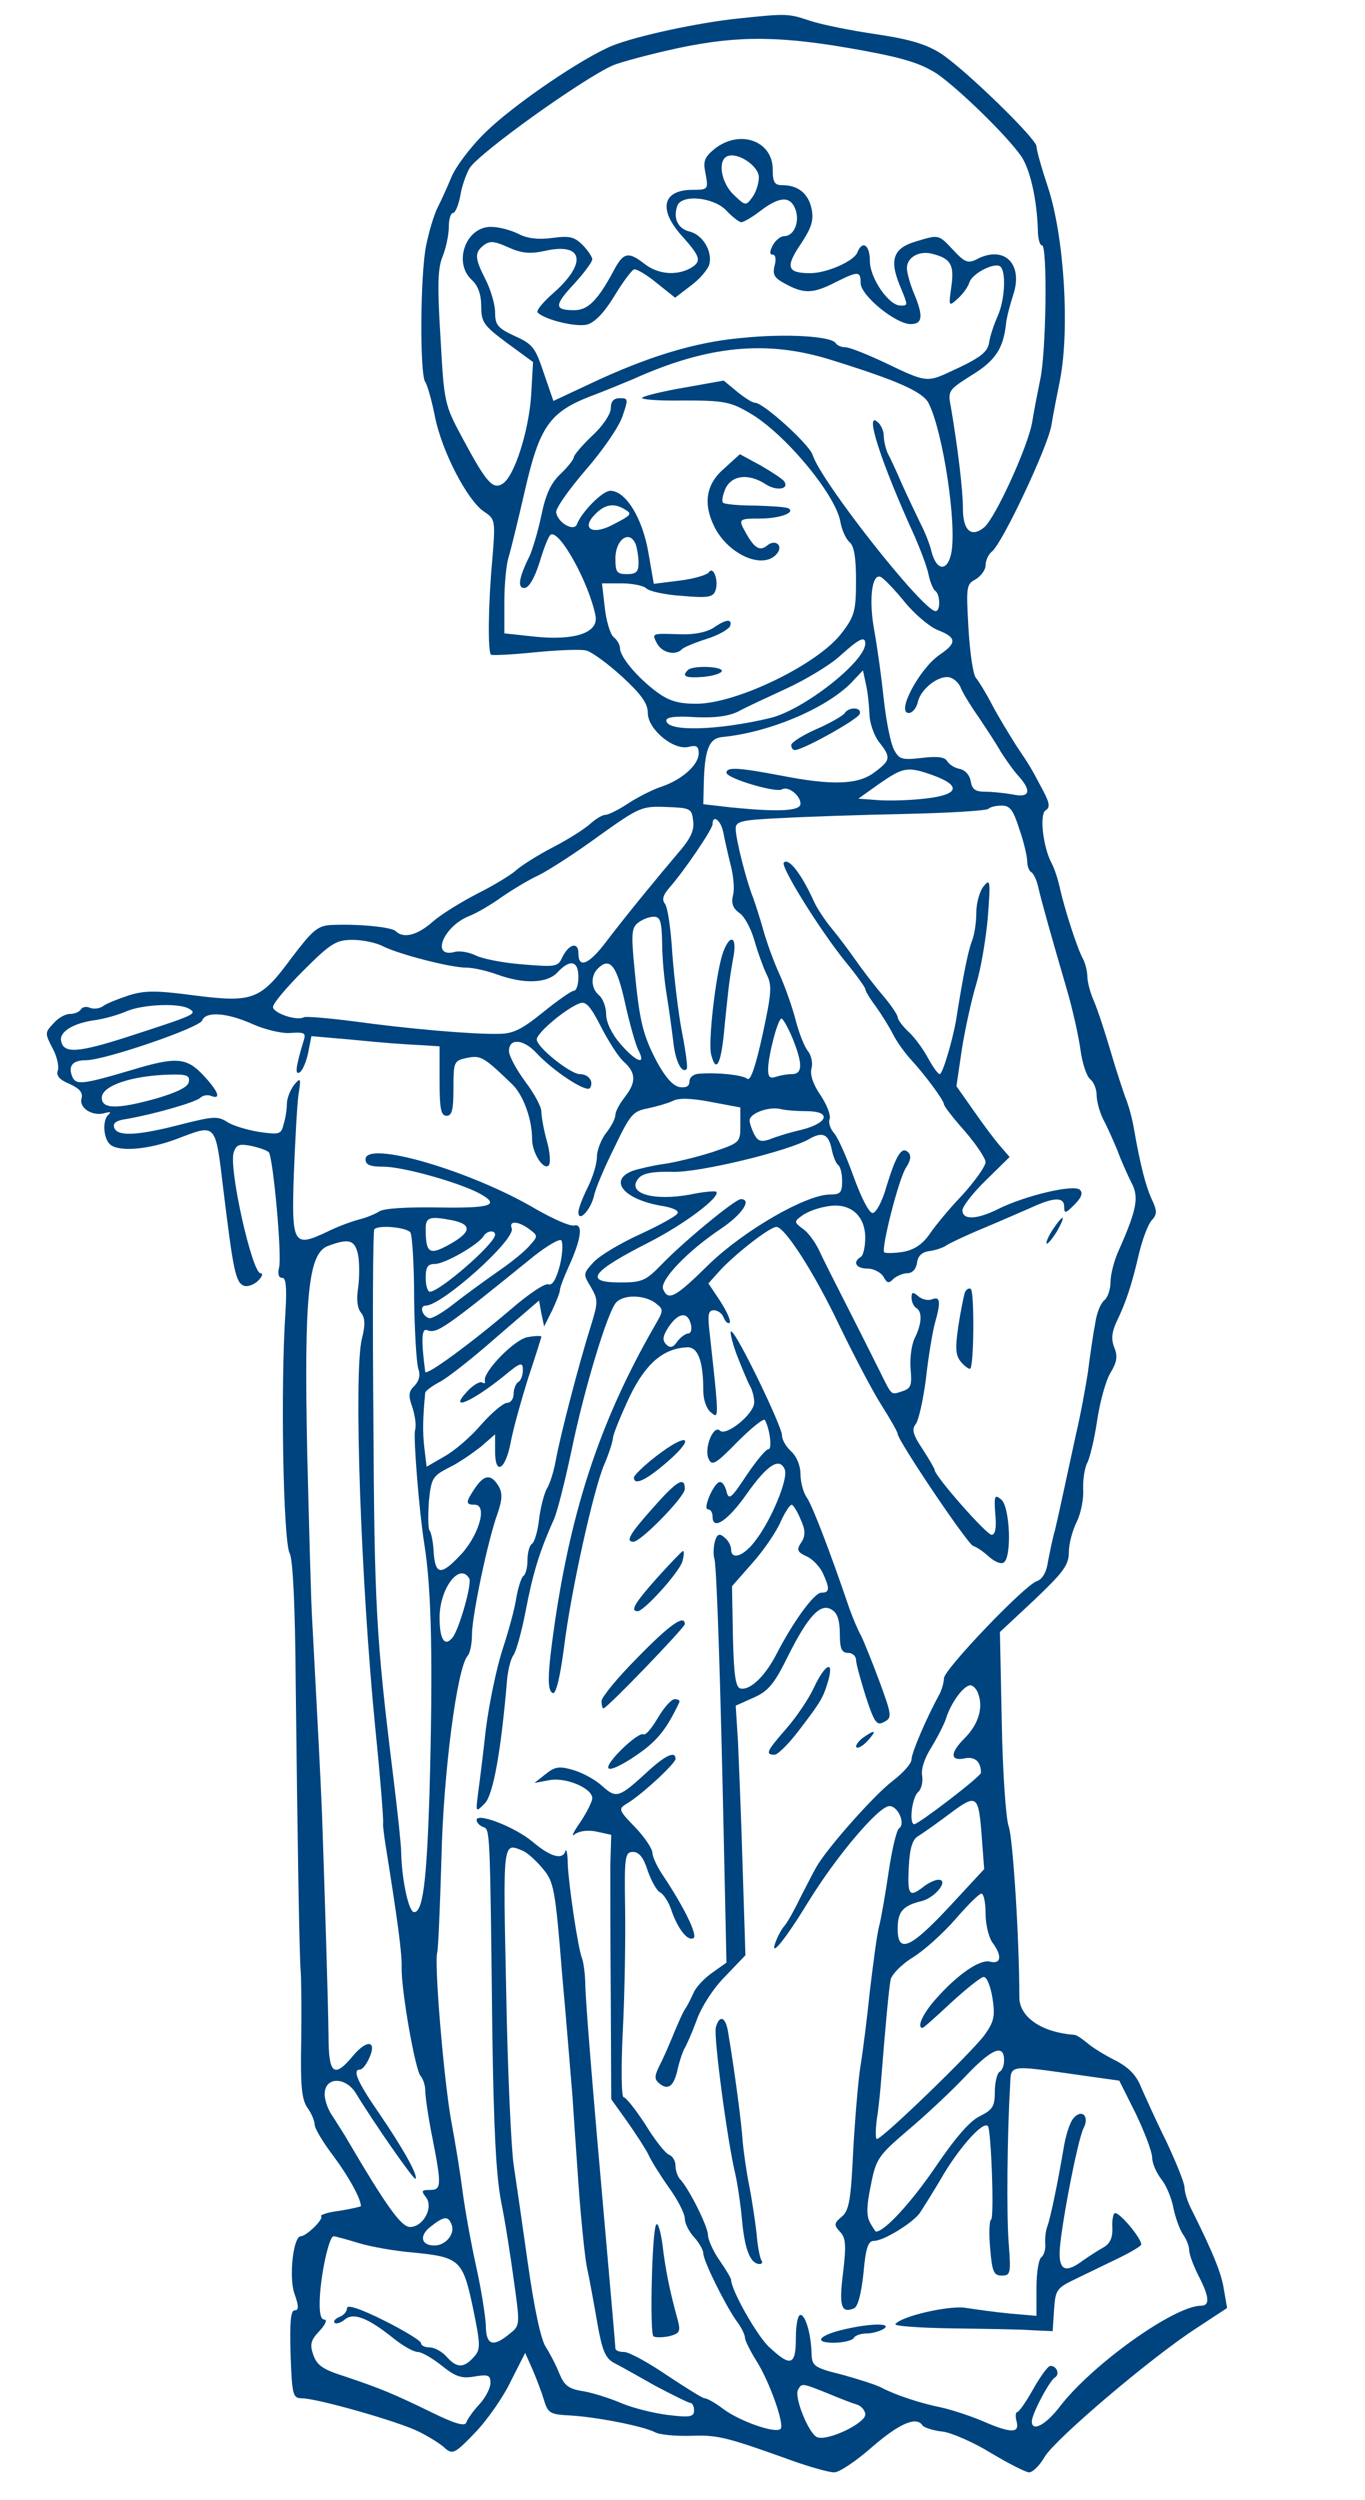 <?xml version="1.0" standalone="no"?>
<!DOCTYPE svg PUBLIC "-//W3C//DTD SVG 20010904//EN"
 "http://www.w3.org/TR/2001/REC-SVG-20010904/DTD/svg10.dtd">
<svg version="1.0" xmlns="http://www.w3.org/2000/svg"
 width="295pt" height="540pt" viewBox="0 0 295 540"
 preserveAspectRatio="xMidYMid meet">

<g transform="translate(0,540) scale(0.1,-0.1)"
fill="#00447F" stroke="none">
<path d="M1595 5360 c-86 -9 -216 -37 -270 -58 -65 -26 -215 -128 -276 -188
-32 -31 -65 -75 -74 -98 -9 -22 -23 -52 -30 -66 -7 -14 -18 -50 -24 -80 -13
-63 -14 -279 -2 -295 4 -5 14 -39 21 -75 15 -75 70 -181 106 -205 24 -16 25
-18 18 -103 -9 -97 -10 -199 -3 -206 2 -2 45 0 94 5 50 5 100 7 112 4 12 -3
46 -28 77 -56 42 -39 56 -58 56 -79 0 -35 56 -82 89 -73 16 4 21 1 21 -14 0
-25 -36 -57 -80 -72 -19 -6 -52 -23 -72 -36 -21 -14 -43 -25 -50 -25 -6 0 -21
-9 -32 -19 -12 -11 -48 -34 -81 -51 -33 -17 -69 -40 -80 -50 -11 -10 -49 -33
-83 -50 -35 -18 -79 -45 -97 -61 -33 -29 -63 -37 -80 -20 -10 9 -83 16 -142
13 -27 -2 -39 -13 -83 -71 -67 -91 -83 -97 -210 -81 -83 11 -107 11 -142 0
-24 -8 -49 -18 -55 -23 -7 -5 -19 -7 -28 -4 -8 4 -17 2 -20 -3 -4 -6 -14 -10
-24 -10 -10 0 -26 -9 -36 -21 -18 -19 -18 -21 -2 -52 10 -18 15 -40 12 -49 -4
-11 3 -20 25 -29 22 -10 30 -19 26 -32 -5 -21 25 -39 51 -31 10 3 14 2 8 -3
-14 -11 -12 -50 2 -64 18 -18 84 -12 145 11 87 33 83 37 101 -112 21 -171 26
-198 44 -205 8 -3 22 2 31 11 9 9 11 16 5 16 -18 0 -69 226 -58 261 6 17 12
19 38 14 18 -4 35 -10 38 -14 9 -10 29 -225 22 -249 -3 -14 -1 -22 7 -22 8 0
10 -20 7 -72 -11 -163 -5 -496 9 -523 7 -12 12 -119 13 -275 4 -357 8 -601 11
-630 1 -14 2 -80 1 -147 -2 -98 1 -127 13 -145 9 -12 16 -29 16 -37 0 -8 18
-38 40 -67 33 -44 60 -93 60 -109 0 -1 -21 -6 -46 -10 -25 -3 -43 -9 -40 -12
6 -6 -32 -43 -44 -43 -16 0 -26 -87 -14 -123 10 -28 10 -37 1 -37 -9 0 -11
-26 -9 -95 3 -88 5 -95 24 -95 33 0 209 -50 253 -72 22 -11 48 -27 57 -36 16
-14 22 -11 65 34 26 27 61 77 77 111 l31 61 16 -36 c9 -21 20 -50 25 -67 8
-27 14 -30 54 -32 58 -3 159 -23 185 -36 10 -6 46 -9 80 -8 58 2 76 -3 229
-58 33 -11 68 -21 79 -21 11 0 48 25 82 55 59 51 96 67 109 46 3 -4 23 -11 44
-13 20 -3 68 -24 105 -47 37 -22 74 -41 81 -41 8 0 23 15 34 34 23 38 227 212
327 277 l67 44 -7 40 c-5 35 -24 81 -72 177 -7 14 -13 34 -13 43 0 10 -18 54
-39 99 -22 44 -46 98 -55 118 -10 26 -27 43 -56 58 -22 11 -50 28 -61 38 -11
9 -23 17 -27 17 -70 5 -119 38 -119 81 0 126 -14 345 -23 369 -6 17 -13 114
-15 225 l-4 195 75 70 c63 60 74 75 74 103 0 18 8 47 17 65 9 18 15 49 14 69
-1 21 3 46 8 57 6 10 16 52 22 92 6 41 19 88 29 104 14 23 16 36 8 55 -7 18
-5 33 5 55 20 41 33 80 48 145 7 30 19 63 27 73 13 14 13 21 2 45 -14 29 -26
78 -39 152 -4 25 -13 56 -19 70 -5 14 -20 59 -32 100 -12 41 -28 90 -36 108
-8 18 -14 42 -14 52 0 11 -4 28 -9 38 -13 23 -40 108 -50 152 -4 19 -12 44
-18 55 -19 35 -27 107 -13 115 10 6 8 16 -5 41 -27 51 -28 53 -59 99 -15 24
-39 63 -52 88 -13 25 -29 51 -35 58 -6 7 -13 55 -16 107 -5 90 -5 95 16 106
11 7 21 20 21 30 0 10 6 24 14 30 23 19 119 223 128 271 4 25 13 70 19 100 21
110 9 308 -26 415 -14 42 -25 81 -25 89 0 16 -153 165 -206 200 -31 20 -66 31
-140 42 -55 8 -119 21 -143 29 -48 16 -50 16 -156 5z m269 -69 c93 -17 128
-29 162 -51 47 -33 148 -131 180 -176 20 -28 35 -94 37 -161 0 -18 4 -33 9
-33 12 0 9 -233 -4 -290 -5 -25 -13 -65 -17 -90 -8 -52 -80 -209 -104 -229
-28 -23 -46 -7 -46 41 0 40 -11 131 -26 219 -7 35 -5 37 44 68 51 31 69 57 75
110 1 14 9 43 16 65 22 67 -21 108 -81 75 -17 -8 -25 -5 -48 20 -33 35 -31 35
-83 19 -47 -14 -56 -39 -34 -93 19 -46 19 -45 2 -45 -25 0 -66 59 -66 96 0 35
-16 46 -27 19 -7 -19 -66 -45 -102 -45 -50 0 -54 13 -21 62 24 36 29 52 24 77
-7 33 -29 51 -63 51 -17 0 -21 6 -21 34 0 62 -71 87 -125 45 -23 -19 -26 -27
-20 -55 6 -33 5 -34 -28 -34 -66 0 -75 -43 -22 -101 40 -45 42 -54 16 -69 -31
-16 -70 -12 -98 10 -36 28 -46 25 -68 -17 -34 -63 -55 -83 -84 -83 -43 0 -44
10 -1 56 22 24 40 48 40 54 0 5 -10 20 -21 31 -18 18 -29 20 -66 15 -30 -4
-54 -1 -73 9 -16 8 -42 15 -59 15 -55 0 -82 -78 -41 -115 13 -12 20 -31 20
-56 0 -35 5 -42 56 -80 l56 -41 -4 -71 c-5 -77 -36 -176 -62 -192 -21 -13 -35
3 -85 96 -41 76 -41 78 -49 220 -7 112 -6 151 5 176 7 18 13 46 13 63 0 16 4
30 9 30 5 0 12 17 16 38 3 20 13 47 20 59 22 34 246 194 310 222 17 7 80 24
140 37 132 28 225 27 399 -5z m-224 -274 c0 -13 -6 -32 -14 -43 -14 -19 -15
-19 -40 5 -28 26 -36 76 -13 84 23 8 67 -22 67 -46z m-70 -72 c13 -14 28 -25
32 -25 5 0 24 11 42 25 41 31 64 32 75 3 10 -27 -3 -58 -24 -58 -8 0 -19 -9
-25 -20 -7 -14 -7 -20 0 -20 6 0 8 -10 4 -24 -5 -20 0 -27 25 -40 39 -21 59
-20 106 4 50 25 55 25 55 -2 1 -27 76 -88 108 -88 26 0 28 17 7 67 -8 19 -15
44 -15 54 0 23 26 38 54 31 40 -10 49 -23 42 -71 -6 -43 -6 -44 14 -26 11 10
22 25 25 35 6 19 52 43 66 35 14 -9 11 -73 -5 -108 -8 -18 -16 -42 -18 -55 -3
-23 -19 -35 -87 -66 -47 -22 -52 -21 -135 19 -40 19 -80 35 -89 35 -9 0 -18 4
-21 9 -10 15 -108 21 -204 11 -100 -9 -202 -40 -327 -99 l-79 -37 -21 61 c-18
54 -24 62 -62 79 -37 17 -43 24 -43 51 0 17 -9 48 -20 70 -24 47 -25 59 -5 75
13 10 22 10 53 -4 29 -13 47 -15 79 -8 83 19 93 -25 20 -90 -23 -20 -39 -39
-35 -43 16 -16 83 -32 107 -26 17 5 37 26 59 62 18 30 37 55 42 57 5 2 27 -11
49 -29 l40 -32 34 26 c19 14 37 35 40 46 7 28 -14 64 -43 71 -25 6 -36 29 -26
56 10 25 79 18 106 -11z m225 -322 c145 -45 199 -69 212 -94 31 -62 61 -260
49 -323 -8 -41 -32 -40 -43 3 -3 14 -14 42 -24 61 -9 19 -28 58 -40 85 -12 28
-26 58 -31 67 -4 10 -8 26 -8 37 0 10 -6 24 -14 30 -28 24 8 -88 81 -248 13
-30 27 -67 30 -83 3 -15 10 -31 14 -34 11 -7 12 -44 1 -44 -27 0 -248 280
-266 338 -8 23 -106 112 -124 112 -6 0 -23 11 -39 24 l-29 24 -84 -15 c-47 -8
-88 -18 -92 -22 -4 -4 36 -7 90 -6 87 0 101 -3 142 -27 75 -43 185 -175 196
-234 3 -18 12 -38 20 -45 10 -8 14 -34 14 -83 0 -64 -3 -77 -30 -112 -49 -67
-227 -154 -315 -154 -39 0 -59 6 -85 25 -42 31 -79 75 -80 94 0 8 -6 19 -14
25 -7 6 -16 35 -19 64 l-6 52 42 0 c24 0 48 -5 54 -11 6 -6 41 -14 77 -16 55
-5 67 -3 72 11 8 20 -4 55 -14 40 -4 -6 -32 -14 -63 -18 l-56 -7 -12 69 c-13
74 -49 132 -82 132 -17 0 -62 -46 -72 -72 -6 -17 -41 2 -45 25 -2 8 27 49 63
91 36 41 72 93 80 116 13 38 13 40 -5 40 -14 0 -20 -7 -20 -22 0 -12 -17 -38
-40 -59 -22 -21 -40 -42 -40 -47 0 -4 -13 -21 -29 -36 -21 -20 -32 -45 -41
-89 -7 -34 -19 -73 -25 -87 -24 -48 -27 -70 -12 -70 10 0 22 21 33 55 9 31 20
58 24 60 19 12 83 -104 97 -175 7 -37 -45 -54 -132 -45 l-65 7 0 68 c0 37 4
80 9 96 5 16 21 82 36 147 31 135 53 167 141 201 27 10 68 27 92 37 162 73
289 85 427 42z m-445 -323 c17 -10 16 -12 -29 -35 -42 -21 -65 -6 -35 24 21
22 41 25 64 11z m24 -76 c3 -9 6 -27 6 -40 0 -19 -5 -24 -25 -24 -22 0 -25 4
-25 34 0 41 31 63 44 30z m581 -124 c21 -26 54 -54 72 -61 41 -16 41 -28 4
-53 -44 -30 -95 -126 -67 -126 8 0 17 11 20 25 7 29 49 60 71 51 9 -3 19 -14
22 -23 4 -10 21 -38 38 -62 16 -24 38 -57 48 -75 11 -17 27 -40 38 -52 29 -32
25 -48 -12 -40 -17 3 -44 6 -60 6 -21 0 -28 5 -31 22 -2 13 -11 24 -23 27 -11
2 -23 9 -28 17 -5 9 -21 11 -55 7 -43 -5 -49 -3 -60 18 -7 13 -17 62 -22 109
-5 47 -14 112 -20 145 -13 68 -6 127 13 119 7 -3 30 -27 52 -54z m-85 -90 c0
-39 -134 -144 -206 -161 -114 -27 -224 -30 -224 -5 0 7 20 10 62 7 43 -2 72 2
93 12 16 9 64 31 105 50 41 19 93 50 115 70 42 38 55 44 55 27z m9 -151 c0
-20 10 -48 21 -62 26 -33 25 -39 -10 -65 -35 -27 -91 -29 -203 -7 -90 17 -117
19 -117 6 0 -12 107 -44 120 -36 13 8 40 -13 40 -31 0 -16 -48 -18 -149 -8
l-61 7 1 46 c2 71 11 96 39 99 106 10 235 66 286 124 l19 20 6 -28 c4 -16 7
-45 8 -65z m136 -133 c64 -23 58 -43 -17 -51 -35 -4 -81 -5 -103 -3 l-40 3 45
32 c52 36 61 38 115 19z m-517 -99 c3 -21 -6 -39 -33 -70 -45 -53 -110 -132
-155 -191 -37 -49 -60 -59 -60 -25 0 26 -21 20 -35 -9 -9 -20 -14 -21 -85 -15
-41 3 -87 12 -101 19 -14 7 -35 11 -46 8 -52 -14 -26 54 30 77 18 7 50 26 72
42 22 15 58 37 80 47 22 11 81 49 130 85 87 62 92 64 145 62 52 -2 55 -3 58
-30z m705 -18 c10 -28 17 -60 17 -70 0 -10 4 -20 9 -23 5 -3 12 -18 15 -33 8
-34 30 -112 61 -218 13 -44 26 -103 30 -132 4 -29 13 -57 21 -64 8 -6 14 -22
14 -34 0 -13 6 -36 14 -52 8 -15 22 -46 31 -68 8 -22 22 -53 30 -69 17 -31 12
-58 -26 -144 -11 -23 -19 -55 -19 -71 0 -16 -6 -34 -14 -40 -8 -7 -16 -28 -19
-49 -4 -20 -11 -68 -16 -107 -6 -38 -17 -97 -25 -130 -7 -33 -19 -87 -26 -120
-7 -33 -16 -73 -20 -90 -5 -16 -11 -47 -15 -67 -3 -23 -12 -39 -24 -43 -26 -8
-201 -191 -201 -210 0 -8 -4 -23 -9 -33 -30 -55 -61 -128 -61 -142 0 -9 -18
-29 -40 -46 -39 -29 -143 -146 -166 -187 -7 -12 -22 -42 -35 -67 -12 -25 -27
-52 -34 -60 -7 -8 -15 -24 -19 -35 -13 -36 20 4 72 89 59 96 151 205 174 205
18 1 36 -38 21 -48 -5 -3 -15 -44 -22 -91 -7 -47 -16 -101 -21 -120 -5 -19
-13 -82 -20 -140 -6 -58 -15 -130 -20 -160 -5 -30 -12 -113 -16 -184 -5 -108
-9 -131 -25 -144 -17 -14 -17 -18 -3 -33 12 -13 13 -29 6 -88 -9 -72 -4 -88
23 -77 9 3 16 30 21 75 5 56 10 71 23 71 20 0 81 37 98 59 6 9 31 48 53 86 37
61 85 114 95 103 7 -7 14 -197 7 -202 -4 -2 -5 -31 -2 -63 4 -50 8 -58 25 -58
19 0 20 5 15 70 -5 64 -3 239 3 340 2 46 -5 45 144 24 l92 -13 36 -72 c19 -40
35 -82 35 -94 0 -12 9 -33 20 -47 11 -14 22 -41 26 -62 4 -20 13 -45 20 -56 8
-11 14 -26 14 -35 0 -9 9 -33 20 -55 24 -46 25 -65 6 -65 -58 0 -234 -126
-304 -216 -31 -41 -62 -58 -62 -34 0 16 38 88 50 95 11 7 4 25 -10 25 -5 0
-21 -22 -37 -50 -15 -27 -31 -50 -35 -50 -3 0 -4 -9 -1 -20 7 -26 -12 -26 -74
1 -26 11 -66 24 -88 29 -45 9 -100 27 -130 43 -11 6 -49 18 -85 28 -61 15 -65
19 -66 45 -1 42 -13 84 -24 84 -6 0 -10 -22 -10 -50 0 -59 -11 -63 -57 -20
-26 23 -83 124 -83 146 0 3 -11 22 -25 42 -14 20 -25 45 -25 55 0 18 -42 102
-61 121 -5 6 -9 18 -9 28 0 10 -6 21 -14 24 -8 3 -31 32 -51 65 -21 32 -42 59
-47 59 -5 0 -6 61 -2 143 4 78 6 197 5 264 -2 114 0 123 17 123 13 0 23 -12
32 -41 8 -23 20 -43 26 -46 7 -3 18 -19 24 -36 14 -42 36 -71 49 -63 9 6 -20
66 -66 135 -13 19 -23 41 -23 49 0 9 -17 34 -37 55 -36 37 -37 40 -19 51 30
17 106 87 106 97 0 18 -22 8 -61 -28 -61 -56 -67 -58 -97 -31 -15 14 -43 29
-63 35 -31 9 -40 7 -60 -9 l-24 -19 32 6 c35 7 93 -17 93 -39 0 -7 -12 -31
-26 -52 -15 -21 -20 -33 -12 -26 9 7 28 10 47 6 l32 -7 -2 -66 c0 -36 0 -165
1 -285 l1 -220 35 -49 c19 -27 39 -58 45 -70 5 -12 25 -44 44 -71 19 -26 35
-57 35 -68 0 -10 9 -28 20 -40 11 -12 20 -28 20 -35 0 -16 45 -107 71 -145 11
-14 19 -31 19 -37 0 -6 11 -28 24 -49 29 -45 62 -139 53 -148 -10 -11 -88 16
-124 43 -17 13 -35 23 -40 23 -5 0 -41 23 -82 50 -41 28 -82 50 -92 50 -11 0
-19 3 -19 8 0 4 -9 108 -20 232 -32 360 -43 502 -45 550 0 25 -4 52 -7 60 -9
22 -29 159 -31 204 0 22 -3 34 -5 28 -6 -20 -32 -13 -71 20 -38 32 -121 64
-121 47 0 -5 6 -12 14 -15 15 -6 15 5 20 -444 3 -205 8 -308 19 -365 9 -44 21
-122 28 -174 13 -93 13 -94 -10 -112 -36 -30 -51 -24 -51 19 -1 20 -10 78 -21
127 -11 50 -24 122 -29 160 -5 39 -16 108 -25 155 -16 90 -37 341 -30 363 2 6
6 98 9 202 4 185 34 415 57 439 5 6 9 26 9 45 0 40 34 204 56 264 10 30 10 43
1 58 -16 26 -31 24 -51 -6 -20 -30 -20 -35 0 -35 29 0 8 -70 -34 -112 -40 -42
-52 -39 -55 13 -1 19 -5 39 -9 44 -3 6 -3 34 -1 63 5 49 8 54 43 72 21 10 51
31 69 45 l31 27 0 -37 c0 -54 23 -39 34 21 5 27 22 88 37 136 16 48 29 89 29
91 0 2 -13 2 -29 -1 -29 -4 -99 -77 -93 -95 1 -5 -1 -6 -6 -3 -5 3 -20 -6 -32
-19 -42 -45 8 -24 78 32 37 31 42 32 42 14 0 -11 -4 -23 -10 -26 -5 -3 -10
-15 -10 -26 0 -10 -6 -19 -14 -19 -8 0 -33 -21 -56 -47 -22 -26 -58 -57 -80
-69 l-38 -22 -5 42 c-4 34 -3 65 2 118 1 4 14 14 31 23 16 8 71 51 122 96 l93
80 5 -28 6 -28 17 34 c9 19 17 39 17 44 0 6 9 29 19 51 27 59 32 94 12 89 -9
-2 -45 14 -82 35 -140 83 -369 150 -369 108 0 -12 10 -16 39 -16 41 0 156 -32
204 -56 51 -27 30 -34 -87 -32 -69 1 -119 -2 -127 -9 -8 -5 -27 -13 -43 -17
-16 -4 -48 -16 -70 -27 -72 -34 -76 -27 -71 124 3 73 7 150 10 172 6 37 5 39
-10 21 -8 -11 -15 -29 -15 -40 0 -12 -3 -32 -7 -44 -5 -22 -9 -23 -52 -17 -25
4 -56 13 -69 21 -21 14 -31 13 -102 -5 -93 -24 -136 -26 -143 -7 -4 10 4 16
26 19 58 10 150 36 160 46 5 5 16 7 23 4 23 -9 16 10 -17 45 -36 38 -58 40
-154 11 -108 -32 -121 -33 -129 -14 -9 23 1 35 30 35 40 0 245 70 251 86 8 20
53 17 109 -8 27 -12 64 -21 83 -19 31 2 33 0 26 -21 -16 -53 -18 -71 -7 -64 6
4 14 23 18 42 l7 36 81 -7 c81 -8 109 -10 166 -13 l30 -2 0 -75 c0 -60 3 -75
15 -75 12 0 15 13 15 59 0 58 1 60 29 66 30 6 36 3 99 -58 23 -23 42 -74 42
-118 0 -29 25 -68 36 -56 4 4 3 28 -4 52 -7 25 -12 54 -12 64 0 11 -16 40 -35
65 -19 26 -35 55 -35 66 0 28 31 26 59 -4 37 -40 109 -87 116 -76 9 14 -3 30
-22 30 -20 0 -93 58 -93 75 0 14 63 67 93 78 13 5 23 -6 46 -51 16 -31 38 -66
50 -76 26 -24 26 -44 1 -76 -11 -14 -20 -31 -20 -38 0 -8 -9 -25 -20 -39 -11
-14 -20 -38 -20 -52 0 -15 -9 -44 -20 -66 -11 -22 -20 -46 -20 -53 0 -24 27 5
34 36 3 15 23 62 44 104 34 71 40 78 72 84 19 4 43 11 54 16 12 7 40 6 82 -2
l64 -12 0 -38 c0 -38 0 -38 -62 -59 -35 -11 -81 -22 -103 -25 -22 -3 -53 -10
-68 -15 -54 -21 -17 -63 66 -76 22 -4 35 -10 31 -16 -3 -6 -40 -26 -81 -45
-42 -19 -87 -46 -100 -60 -23 -25 -23 -26 -6 -54 16 -28 16 -32 -1 -87 -22
-69 -65 -232 -75 -288 -4 -22 -12 -49 -19 -60 -6 -11 -14 -41 -17 -67 -3 -26
-10 -50 -16 -53 -5 -4 -9 -19 -9 -35 0 -16 -4 -31 -9 -34 -4 -3 -11 -24 -15
-46 -3 -23 -17 -73 -30 -113 -13 -40 -29 -117 -36 -172 -6 -55 -14 -118 -17
-140 -5 -40 -5 -40 15 -20 18 19 35 113 48 268 2 21 8 44 13 51 6 7 18 50 27
96 15 79 29 127 61 198 8 18 25 87 39 153 27 130 76 292 95 315 15 18 60 18
85 0 19 -15 19 -15 -3 -53 -114 -199 -177 -387 -214 -638 -16 -111 -17 -147
-4 -152 7 -2 16 38 24 99 15 122 64 342 87 395 9 21 18 47 19 59 2 11 19 52
37 90 35 71 73 102 124 104 23 0 34 -31 34 -95 0 -18 7 -39 17 -46 17 -15 17
-12 -3 169 -5 42 -4 52 9 52 8 0 18 -7 21 -16 4 -9 9 -14 13 -11 3 4 -6 24
-20 46 l-26 39 27 30 c34 36 106 92 120 92 18 0 82 -99 137 -215 31 -64 71
-140 90 -170 19 -30 35 -58 35 -62 0 -14 151 -238 163 -242 7 -2 22 -12 34
-23 12 -11 26 -17 32 -13 18 10 14 120 -5 136 -14 12 -16 9 -13 -31 3 -30 0
-45 -8 -45 -11 0 -123 127 -123 140 0 3 -12 23 -26 45 -21 31 -24 43 -15 54 6
7 16 51 22 97 5 46 14 100 19 119 14 49 12 60 -5 54 -8 -4 -22 -1 -30 6 -12
10 -15 10 -15 -3 0 -9 5 -19 10 -22 14 -8 12 -35 -3 -65 -7 -14 -11 -44 -9
-67 3 -35 1 -42 -18 -48 -26 -8 -21 -12 -52 50 -14 28 -44 88 -68 135 -24 47
-51 100 -59 118 -9 19 -25 41 -36 48 -19 14 -19 16 -2 28 10 8 34 17 53 20 49
10 83 -17 84 -66 0 -20 -4 -40 -10 -43 -18 -11 -10 -25 15 -25 13 0 28 -8 34
-17 8 -15 12 -16 22 -5 7 6 21 12 30 12 11 0 19 9 21 23 2 15 11 23 28 25 14
2 30 8 35 12 6 4 39 20 75 35 36 15 84 36 107 46 52 24 73 24 73 2 0 -15 3
-14 22 5 15 15 19 25 12 32 -13 13 -120 -13 -176 -41 -46 -23 -78 -25 -78 -3
0 8 23 38 51 65 l51 50 -19 22 c-11 12 -37 47 -58 77 l-38 54 12 81 c7 44 21
107 31 140 10 33 21 98 25 145 6 78 5 83 -9 66 -9 -11 -16 -37 -16 -57 0 -21
-4 -49 -10 -63 -8 -22 -18 -70 -34 -171 -8 -45 -29 -115 -35 -115 -4 0 -15 16
-25 34 -10 19 -29 45 -42 57 -13 12 -24 27 -24 32 0 5 -15 27 -32 47 -18 21
-44 55 -58 75 -14 20 -37 51 -52 69 -15 18 -32 44 -38 57 -27 60 -55 97 -66
86 -8 -8 78 -146 133 -214 24 -29 43 -56 43 -59 0 -4 10 -21 23 -38 12 -17 29
-44 37 -60 8 -16 26 -41 40 -56 31 -34 70 -87 70 -95 0 -4 20 -30 45 -58 25
-29 45 -59 45 -67 0 -9 -23 -41 -50 -71 -28 -29 -60 -68 -72 -86 -15 -21 -33
-33 -57 -37 -19 -3 -37 -3 -40 -1 -7 8 31 158 47 183 10 15 12 26 5 33 -14 14
-26 -5 -47 -73 -9 -33 -23 -58 -30 -58 -8 0 -25 34 -41 78 -15 42 -34 85 -42
94 -9 10 -13 24 -10 31 3 8 -6 31 -20 52 -16 23 -23 45 -19 58 3 12 -1 28 -8
37 -7 8 -19 38 -26 65 -7 28 -23 73 -35 100 -13 28 -28 70 -35 95 -7 25 -17
56 -22 70 -15 37 -38 128 -38 150 0 16 11 19 98 23 53 3 174 7 269 9 94 2 175
7 179 11 4 4 17 7 29 7 18 0 25 -10 38 -51z m-640 -6 c3 -16 10 -47 16 -71 6
-23 9 -53 5 -66 -4 -17 0 -28 14 -38 11 -7 25 -34 32 -58 7 -25 19 -58 26 -73
13 -25 12 -39 -8 -132 -15 -68 -26 -101 -33 -95 -10 8 -62 14 -102 11 -14 0
-23 -8 -23 -17 0 -10 -7 -14 -21 -12 -14 2 -31 21 -49 54 -31 59 -38 88 -49
204 -7 73 -6 86 8 97 9 7 24 13 34 13 14 0 17 -10 18 -57 0 -32 5 -83 10 -113
5 -30 11 -75 14 -99 4 -41 18 -71 29 -60 3 2 -2 38 -10 79 -8 41 -17 118 -21
170 -3 52 -10 101 -16 108 -7 9 -4 19 10 35 31 35 93 126 93 137 0 22 18 8 23
-17z m-735 -247 c34 -17 145 -46 180 -46 15 0 45 -7 67 -15 58 -21 108 -19
130 5 27 29 45 25 45 -10 0 -16 -4 -30 -10 -30 -5 0 -35 -21 -66 -46 -47 -38
-65 -47 -98 -47 -58 -1 -195 11 -311 27 -55 7 -103 11 -108 9 -15 -9 -67 9
-67 22 0 8 30 43 66 79 59 59 71 66 106 66 21 0 51 -6 66 -14z m523 -123 c10
-45 23 -91 29 -102 17 -33 -5 -25 -39 14 -19 22 -31 47 -31 64 0 16 -7 34 -15
41 -18 15 -19 42 -3 58 26 26 41 7 59 -75z m-942 -12 c18 -11 13 -13 -135 -61
-106 -34 -137 -36 -142 -8 -4 20 28 39 76 45 19 3 48 11 66 19 36 15 114 18
135 5z m1304 -64 c22 -55 22 -77 -2 -77 -11 0 -26 -3 -35 -6 -12 -4 -16 0 -16
16 0 29 21 110 29 110 3 0 14 -19 24 -43z m-1305 -94 c-2 -11 -25 -22 -68 -35
-86 -24 -120 -24 -120 1 0 26 65 48 148 50 35 1 43 -2 40 -16z m1335 -63 c54
0 48 -25 -10 -40 -27 -6 -58 -16 -70 -21 -18 -6 -25 -4 -33 11 -5 10 -10 24
-10 30 0 15 40 30 65 25 11 -3 37 -5 58 -5z m54 -80 c3 -17 10 -33 14 -36 5
-3 9 -18 9 -35 0 -25 -4 -29 -26 -29 -52 0 -185 -77 -261 -150 -74 -73 -89
-81 -100 -54 -7 19 53 82 125 130 46 31 68 64 43 64 -12 0 -123 -91 -172 -142
-33 -34 -42 -38 -88 -38 -81 0 -64 23 64 88 74 38 153 97 143 108 -3 2 -28 0
-56 -6 -82 -15 -139 3 -112 35 9 11 31 15 74 14 57 -2 251 45 295 71 28 16 41
11 48 -20z m-818 -156 c42 -9 39 -26 -8 -52 -43 -24 -51 -19 -51 34 0 25 8 28
59 18z m165 -19 c19 -14 19 -15 0 -36 -10 -12 -41 -37 -69 -56 -27 -19 -70
-50 -94 -69 -24 -19 -48 -33 -54 -31 -15 5 -21 27 -7 27 35 0 195 143 186 167
-7 17 14 16 38 -2z m-257 -7 c4 -7 8 -71 8 -143 1 -71 5 -139 9 -151 5 -14 2
-26 -8 -37 -13 -12 -14 -21 -5 -46 6 -18 9 -40 6 -50 -4 -16 9 -177 20 -246
16 -99 19 -259 11 -545 -6 -183 -14 -250 -33 -250 -12 0 -27 72 -28 130 0 14
-8 90 -18 170 -36 292 -40 363 -42 763 -2 224 -1 410 2 412 10 10 70 4 78 -7z
m183 -5 c-1 -20 -120 -123 -141 -123 -5 0 -9 14 -9 30 0 23 4 30 20 30 21 0
93 41 105 60 7 12 25 14 25 3z m140 -66 c-8 -30 -16 -44 -25 -41 -7 3 -43 -21
-81 -54 -88 -75 -184 -145 -185 -135 -9 69 -8 95 4 90 21 -8 35 1 231 160 28
22 55 38 59 34 4 -5 3 -29 -3 -54z m-436 22 c3 -17 3 -49 0 -70 -4 -25 -2 -44
6 -54 9 -11 10 -26 2 -57 -18 -75 -2 -526 29 -840 11 -108 18 -200 17 -205 -1
-4 2 -28 6 -53 25 -156 35 -229 34 -260 -1 -48 29 -220 41 -234 6 -7 10 -21
10 -31 0 -11 6 -56 15 -100 21 -107 20 -115 -5 -115 -18 0 -19 -2 -9 -15 18
-22 -5 -65 -34 -65 -19 0 -52 46 -141 198 -6 9 -18 29 -28 44 -10 15 -17 37
-15 50 4 33 46 31 67 -3 37 -61 125 -188 129 -185 6 7 -27 66 -79 142 -47 68
-58 94 -41 94 5 0 14 11 20 25 17 37 -4 41 -34 6 -42 -51 -54 -42 -54 42 -1
77 -8 305 -14 477 -4 95 -7 153 -21 415 -3 44 -7 208 -11 365 -7 341 2 433 45
449 46 17 58 13 65 -20z m719 -149 c3 -11 0 -20 -5 -20 -6 0 -17 -8 -24 -17
-9 -14 -16 -15 -24 -7 -9 9 -8 18 5 38 21 31 41 34 48 6z m-479 -549 c7 -10
-22 -111 -36 -128 -17 -21 -28 -4 -28 43 0 63 43 120 64 85z m1101 -252 c10
-30 -2 -65 -30 -93 -32 -32 -32 -50 -1 -44 23 5 36 -7 36 -31 0 -8 -135 -111
-144 -111 -12 0 -5 58 8 69 7 6 11 22 9 35 -3 14 5 39 20 62 13 22 28 50 32
64 11 33 37 69 52 70 6 0 15 -9 18 -21z m7 -310 l5 -66 -76 -82 c-84 -90 -111
-101 -111 -47 0 37 11 50 52 60 29 7 60 46 36 46 -7 0 -22 -7 -32 -15 -31 -24
-35 -19 -32 42 2 41 8 60 20 67 10 6 41 28 69 49 59 44 62 41 69 -54z m-991
-27 c9 -4 28 -21 42 -38 24 -28 27 -43 42 -230 10 -109 19 -226 22 -259 2 -33
8 -118 13 -190 5 -71 13 -152 18 -180 6 -27 16 -83 23 -123 10 -57 17 -75 35
-85 12 -6 53 -29 90 -50 38 -20 72 -37 76 -37 4 0 8 -7 8 -16 0 -14 -8 -16
-57 -10 -31 4 -75 15 -99 25 -23 10 -60 22 -82 26 -33 5 -42 12 -53 38 -7 18
-20 43 -29 57 -11 16 -25 82 -39 180 -12 85 -26 182 -31 215 -5 33 -13 201
-16 373 -7 331 -8 323 37 304z m999 -135 c0 -24 7 -52 15 -63 21 -28 19 -47
-5 -41 -22 6 -70 -27 -117 -80 -28 -31 -43 -63 -29 -63 2 0 30 25 62 55 33 30
64 55 70 55 7 0 15 -21 19 -46 6 -39 3 -51 -17 -79 -25 -35 -221 -225 -233
-225 -3 0 -3 20 0 43 4 24 8 66 10 93 8 101 16 190 20 209 3 11 24 33 49 48
24 15 65 52 91 82 26 30 51 55 56 55 5 0 9 -19 9 -43z m40 -317 c0 -11 -4 -22
-10 -25 -5 -3 -10 -23 -10 -43 0 -32 -5 -39 -33 -53 -21 -10 -53 -47 -95 -109
-51 -75 -110 -140 -129 -140 -1 0 -7 9 -13 20 -8 15 -7 37 2 80 11 57 16 64
79 118 37 31 94 84 126 118 57 60 83 70 83 34z m-1194 -355 c8 -20 -13 -45
-37 -45 -29 0 -34 21 -8 41 29 23 38 23 45 4z m-200 -40 c27 -8 78 -17 115
-20 103 -10 109 -16 131 -119 17 -83 17 -91 1 -108 -21 -23 -36 -23 -58 2 -10
11 -26 20 -37 20 -10 0 -18 4 -18 9 0 5 -36 27 -80 49 -50 25 -80 35 -80 27 0
-7 -7 -16 -16 -19 -9 -4 -14 -9 -11 -13 4 -3 14 0 22 7 19 16 50 4 106 -41 20
-16 43 -29 52 -29 8 0 31 -13 51 -29 30 -24 43 -29 71 -24 30 5 35 3 35 -14 0
-11 -11 -32 -24 -46 -13 -14 -26 -32 -28 -39 -3 -9 -23 -4 -74 21 -86 42 -114
53 -188 78 -48 15 -61 24 -69 47 -8 23 -5 32 14 52 12 13 17 24 10 24 -8 0
-11 15 -10 43 2 54 20 137 30 137 3 0 29 -7 55 -15z m1012 -324 c26 -11 55
-22 65 -25 9 -3 17 -13 17 -21 0 -19 -81 -58 -104 -49 -18 7 -51 88 -41 103 8
14 8 14 63 -8z"/>
<path d="M1565 4388 c-40 -34 -46 -77 -20 -128 31 -59 105 -91 134 -56 15 18
-4 33 -22 17 -15 -12 -27 -4 -44 26 -18 32 -18 33 30 33 42 0 77 13 61 22 -5
3 -37 5 -72 6 -35 0 -66 3 -69 6 -4 3 -1 17 5 31 14 29 50 33 87 9 23 -15 51
-11 40 6 -3 5 -26 20 -50 34 l-46 25 -34 -31z"/>
<path d="M1542 4044 c-14 -9 -41 -15 -70 -14 -64 2 -64 3 -52 -20 11 -20 40
-27 54 -12 4 4 28 14 53 22 26 8 48 21 51 28 5 16 -9 15 -36 -4z"/>
<path d="M1487 3953 c-15 -14 -5 -18 33 -15 22 2 40 8 40 13 0 10 -63 12 -73
2z"/>
<path d="M1825 3859 c-4 -5 -31 -21 -61 -34 -30 -13 -54 -29 -54 -34 0 -6 3
-11 8 -11 17 0 136 66 140 78 5 15 -24 16 -33 1z"/>
<path d="M2275 2744 c-9 -14 -15 -27 -13 -30 2 -2 12 10 22 26 21 37 15 40 -9
4z"/>
<path d="M2085 2608 c-2 -7 -9 -40 -14 -73 -7 -49 -6 -63 7 -78 8 -9 17 -15
19 -13 8 8 9 167 1 172 -4 3 -10 -1 -13 -8z"/>
<path d="M1591 2477 c11 -28 24 -60 29 -69 6 -10 10 -26 10 -37 0 -25 -61 -74
-74 -61 -14 14 -36 -40 -24 -62 7 -15 16 -9 62 38 30 30 56 51 59 47 11 -20
16 -63 8 -63 -6 0 -27 -26 -48 -57 -33 -50 -38 -54 -43 -34 -3 12 -9 21 -15
20 -13 -3 -37 -59 -25 -59 6 0 10 -7 10 -16 0 -31 34 -8 75 51 44 62 70 78 81
51 8 -20 -29 -109 -63 -153 -25 -34 -53 -44 -53 -19 0 7 -6 19 -14 25 -11 10
-16 8 -21 -8 -3 -12 -4 -29 -1 -38 5 -19 13 -257 21 -640 l5 -232 -31 -22
c-17 -12 -35 -31 -40 -43 -5 -11 -13 -28 -19 -36 -5 -8 -16 -33 -25 -55 -9
-22 -22 -52 -30 -67 -11 -23 -11 -29 0 -38 19 -16 32 -6 40 33 4 17 11 37 14
42 4 6 16 33 26 60 10 29 36 70 62 96 l44 46 -6 189 c-3 104 -8 225 -10 270
l-5 80 38 17 c32 14 45 29 75 90 44 88 71 116 95 100 12 -7 17 -24 17 -52 0
-32 4 -41 18 -41 9 0 17 -7 17 -15 0 -8 10 -44 21 -79 19 -58 24 -64 40 -55
17 9 17 13 -11 89 -16 43 -34 87 -39 97 -6 10 -17 36 -25 58 -44 129 -80 222
-92 240 -8 11 -14 34 -14 51 0 18 -8 38 -20 49 -11 10 -20 25 -20 35 0 19 -95
216 -109 224 -5 3 0 -18 10 -47z m139 -358 c11 -24 11 -36 2 -50 -11 -16 -9
-21 10 -30 13 -5 29 -22 36 -36 16 -35 15 -43 -3 -43 -15 0 -59 -60 -95 -129
-25 -50 -58 -82 -79 -78 -11 1 -15 27 -17 111 l-2 110 44 50 c25 28 52 68 61
89 9 20 20 37 24 37 3 0 12 -14 19 -31z"/>
<path d="M1417 2254 c-26 -20 -47 -41 -47 -45 0 -19 27 -6 75 36 61 54 39 61
-28 9z"/>
<path d="M1411 2143 c-50 -56 -60 -73 -42 -73 16 0 111 97 111 114 0 28 -17
18 -69 -41z"/>
<path d="M1421 1993 c-49 -55 -60 -73 -43 -73 14 0 90 84 97 108 3 12 4 22 1
22 -2 0 -27 -26 -55 -57z"/>
<path d="M1378 1820 c-43 -43 -78 -86 -78 -94 0 -9 2 -16 4 -16 8 0 176 175
176 182 0 22 -33 -1 -102 -72z"/>
<path d="M1759 1755 c-11 -24 -38 -64 -60 -89 -42 -48 -46 -56 -25 -56 7 0 31
24 53 53 48 63 52 70 63 107 13 46 -7 36 -31 -15z"/>
<path d="M1422 1690 c-13 -22 -26 -38 -31 -36 -11 7 -83 -62 -76 -73 3 -6 30
7 59 27 46 31 66 56 94 115 2 4 -2 7 -10 7 -7 0 -23 -18 -36 -40z"/>
<path d="M1864 1646 c-10 -8 -16 -17 -13 -20 3 -3 14 3 24 14 21 23 17 26 -11
6z"/>
<path d="M1547 1021 c-5 -20 25 -246 42 -316 5 -22 12 -69 15 -104 6 -61 18
-91 38 -91 5 0 7 4 3 9 -3 6 -8 31 -10 58 -3 26 -10 73 -16 103 -6 30 -12 73
-14 95 -2 36 -17 150 -31 233 -5 36 -19 42 -27 13z"/>
<path d="M2320 825 c-8 -9 -17 -38 -21 -63 -12 -71 -29 -155 -36 -172 -3 -8
-5 -25 -4 -37 1 -11 -3 -24 -8 -28 -6 -3 -11 -33 -11 -66 l0 -61 -57 5 c-32 3
-74 9 -94 12 -35 7 -143 -18 -154 -35 -2 -4 53 -8 123 -9 70 -1 147 -2 172 -4
l45 -2 3 46 c3 43 5 47 47 67 25 12 66 32 91 44 25 12 47 25 50 29 5 9 -44 69
-56 69 -4 0 -7 -14 -6 -31 1 -22 -5 -35 -19 -43 -11 -6 -31 -19 -44 -28 -36
-27 -51 -23 -51 15 0 43 39 247 52 271 13 25 -4 42 -22 21z"/>
<path d="M1418 595 c-9 -14 -14 -232 -6 -241 4 -3 19 -3 34 0 23 6 25 10 19
34 -18 65 -27 111 -33 162 -4 30 -10 51 -14 45z"/>
<path d="M1825 369 c-56 -13 -68 -29 -23 -29 20 0 40 5 43 10 3 6 16 10 28 10
12 0 29 5 37 10 19 13 -29 12 -85 -1z"/>
<path d="M1561 3338 c-15 -49 -31 -191 -24 -216 10 -39 20 -23 27 41 3 34 8
78 10 97 2 19 7 52 11 73 9 47 -9 51 -24 5z"/>
</g>
</svg>
